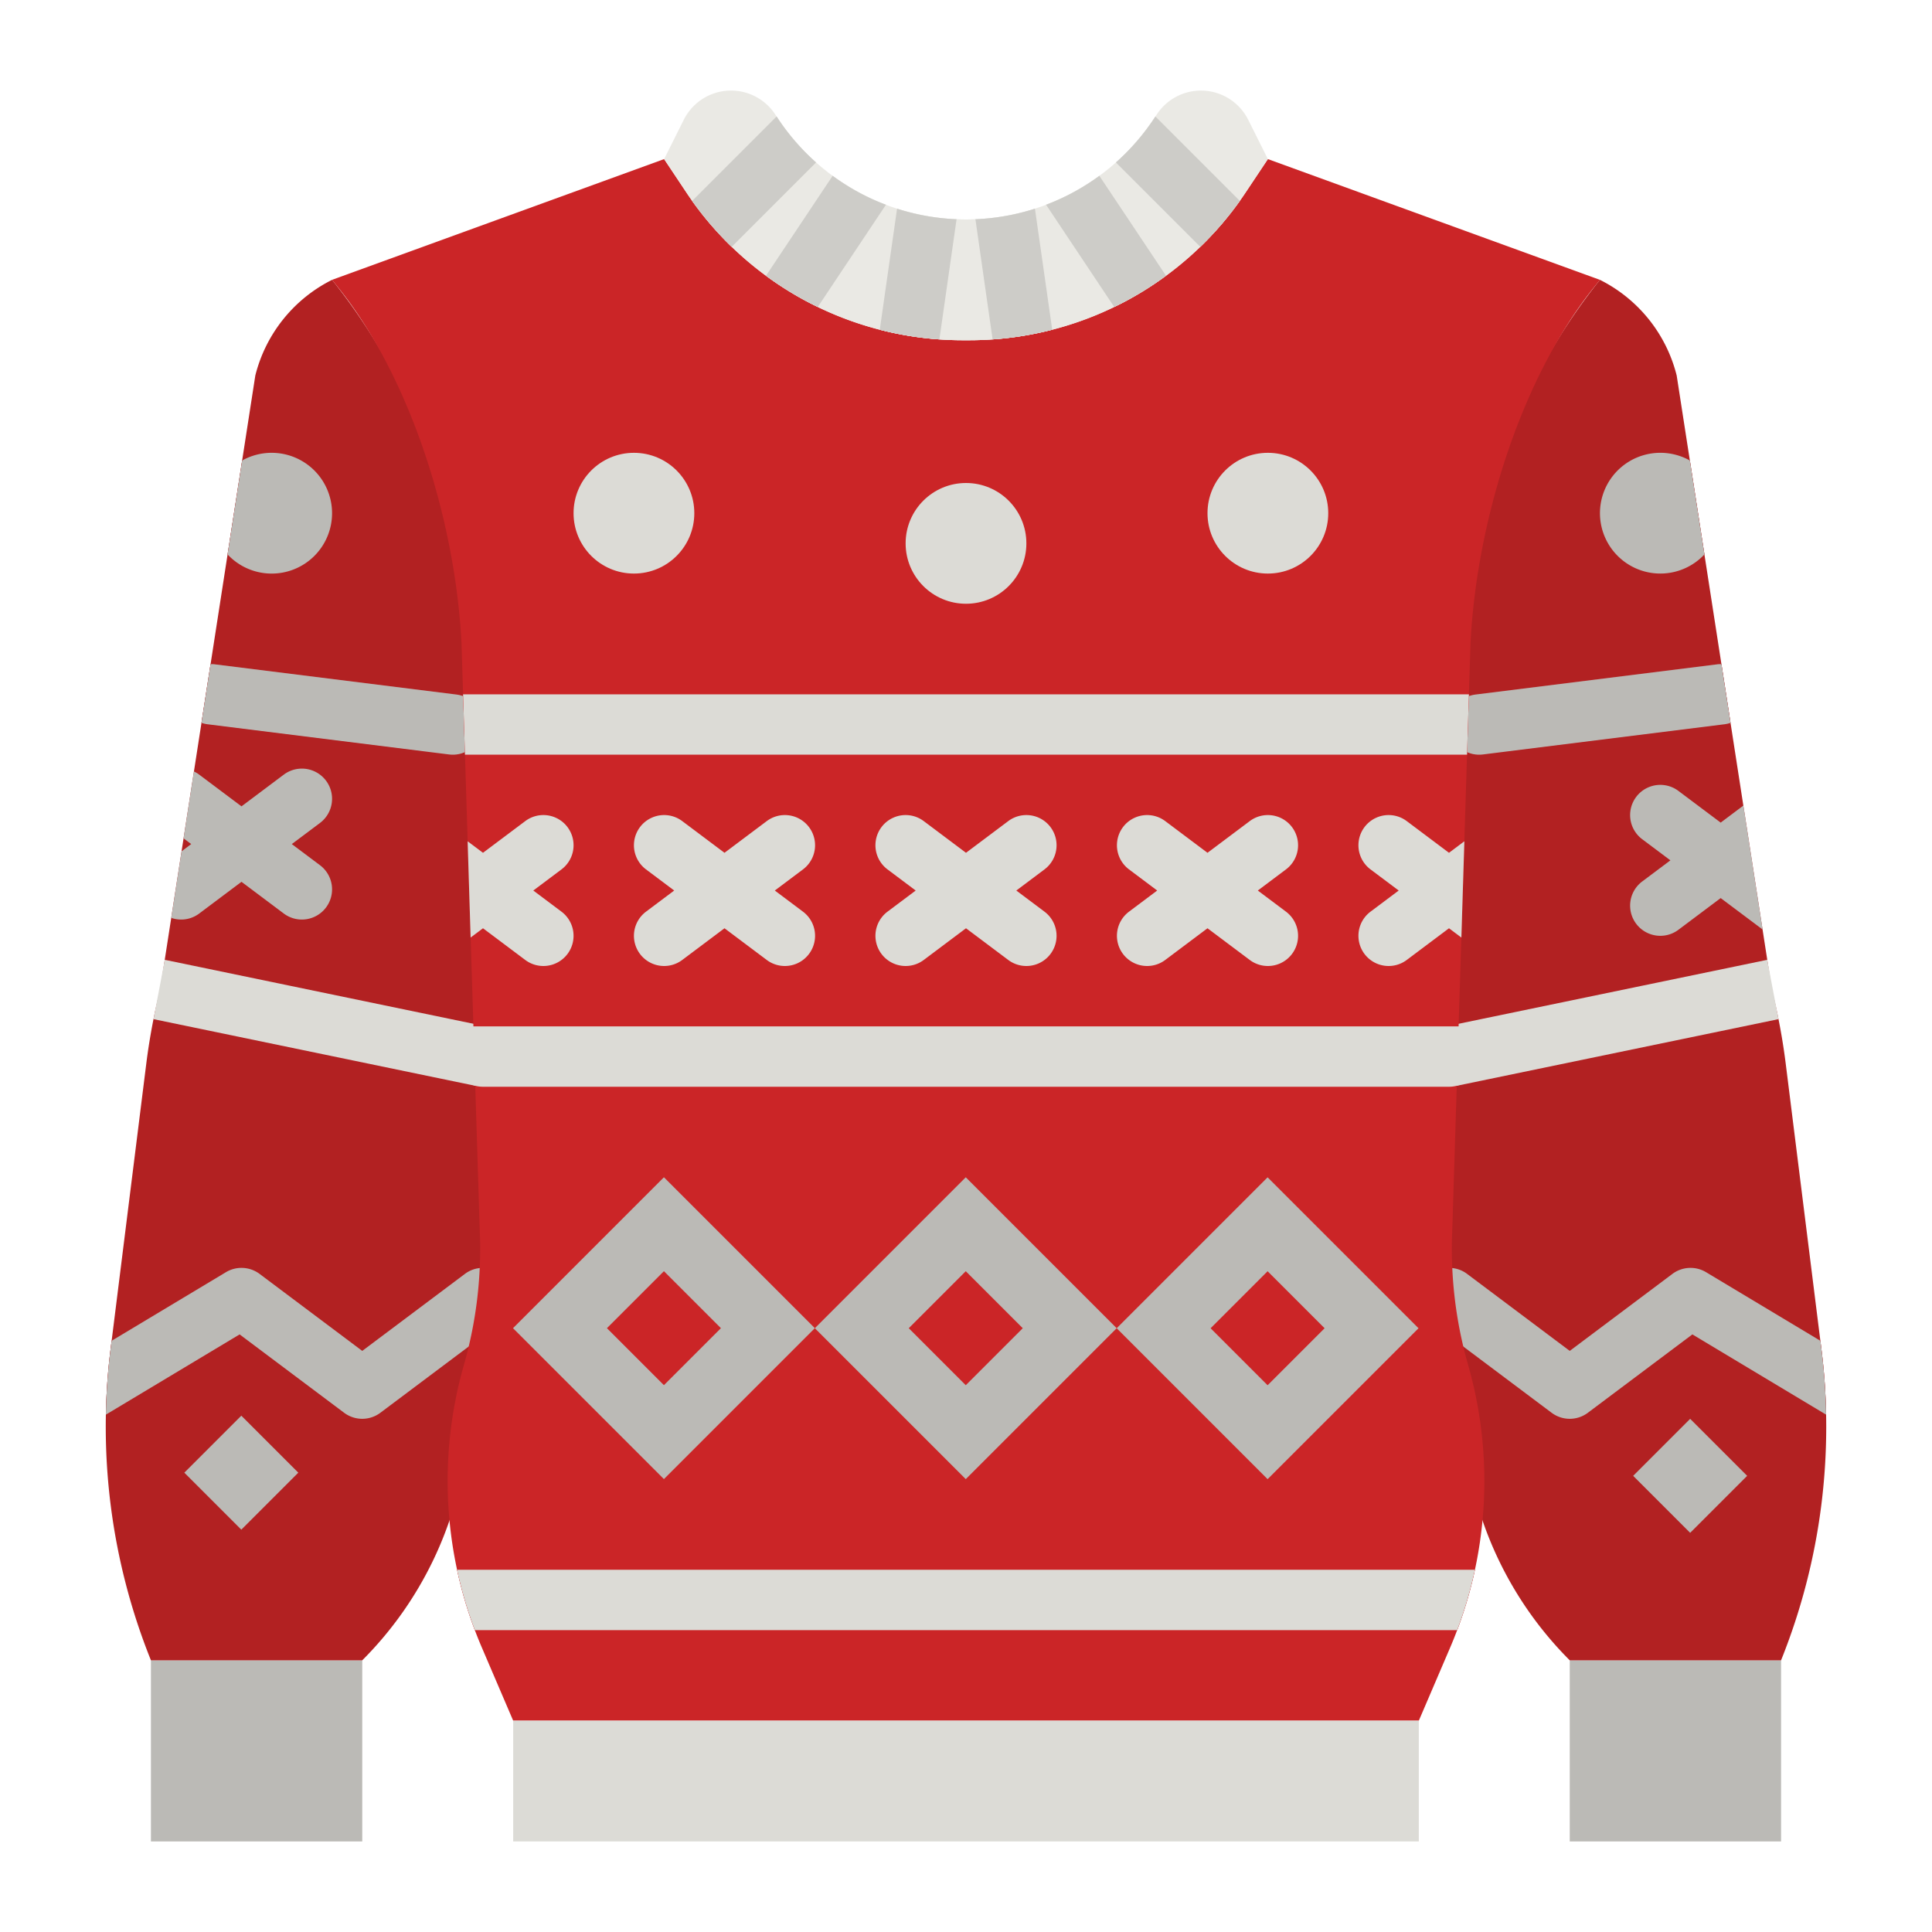 <svg height="512" viewBox="0 0 512 512" width="512" xmlns="http://www.w3.org/2000/svg"><g id="flat"><path d="m416 440h56v48h-56z" fill="#bbbab6" transform="matrix(-1 0 0 -1 888 928)"/><path d="m444.339 99.516 25.23 162.759a166.078 166.078 0 0 1 3.674 19.672l9.446 75.567a165.986 165.986 0 0 1 -10.591 82.24l-.098.246h-56a96.757 96.757 0 0 1 -27.748-57.733l-4.252-38.267 1.778-56 6.222-8-5.713-8 3.387-106.666a157.393 157.393 0 0 1 34.326-91.172 38.9 38.9 0 0 1 20.339 25.354z" fill="#b22122"/><path d="m451.69 146.93a16 16 0 1 1 -3.86-24.89z" fill="#b22122"/><path d="m483.94 374.89-.06-.03-35.38-21.23-27.7 20.77a8.01 8.01 0 0 1 -9.6 0l-25.99-19.49-1.21-10.91.25-7.99a7.851 7.851 0 0 1 4.55 1.59l27.2 20.4 27.2-20.4a8.016 8.016 0 0 1 8.92-.46l30.3 18.18.27 2.19a163.4 163.4 0 0 1 1.25 17.38z" fill="#b22122"/><path d="m458.61 191.56a7.962 7.962 0 0 1 -1.62.38l-64 8a8.386 8.386 0 0 1 -1 .06 7.811 7.811 0 0 1 -3.4-.77l.47-14.67a8.333 8.333 0 0 1 1.95-.5l64-8a6.815 6.815 0 0 1 1.19-.05z" fill="#b22122"/><path d="m471.32 270.08-.13.03-85.41 17.69.53-16.44 81.64-16.92c.13-.03.26-.05.39-.07 0 0 2.46 13.09 2.98 15.71z" fill="#dcdbd6"/><path d="m437.319 380.424h21.363v21.363h-21.363z" fill="#bbbab6" transform="matrix(.707 -.707 .707 .707 -145.337 431.336)"/><path d="m451.69 146.93a16 16 0 1 1 -3.86-24.89z" fill="#bbbab6"/><path d="m458.61 191.56a7.962 7.962 0 0 1 -1.62.38l-64 8a8.386 8.386 0 0 1 -1 .06 7.811 7.811 0 0 1 -3.4-.77l.47-14.67a8.333 8.333 0 0 1 1.95-.5l64-8a6.815 6.815 0 0 1 1.19-.05z" fill="#bbbab6"/><path d="m483.94 374.89-.06-.03-35.38-21.23-27.7 20.77a8.01 8.01 0 0 1 -9.6 0l-25.99-19.49-1.21-10.91.25-7.99a7.851 7.851 0 0 1 4.55 1.59l27.2 20.4 27.2-20.4a8.016 8.016 0 0 1 8.92-.46l30.3 18.18.27 2.19a163.4 163.4 0 0 1 1.25 17.38z" fill="#bbbab6"/><path d="m40 440h56v48h-56z" fill="#bbbab6"/><path d="m67.661 99.516-25.23 162.759a166.078 166.078 0 0 0 -3.674 19.672l-9.446 75.567a165.986 165.986 0 0 0 10.589 82.24l.1.246h56a96.757 96.757 0 0 0 27.748-57.733l4.252-38.267-1.778-56-6.222-8 5.713-8-3.387-106.666a157.393 157.393 0 0 0 -34.326-91.172 38.9 38.9 0 0 0 -20.339 25.354z" fill="#b22122"/><path d="m88 136a16 16 0 0 1 -27.69 10.93l3.86-24.89a16.01 16.01 0 0 1 23.83 13.96z" fill="#b22122"/><path d="m128 344-1.21 10.91-25.99 19.49a8.01 8.01 0 0 1 -9.6 0l-27.7-20.77-35.38 21.23-.06.03a163.4 163.4 0 0 1 1.25-17.38l.27-2.19 30.3-18.18a8.016 8.016 0 0 1 8.92.46l27.2 20.4 27.2-20.4a7.875 7.875 0 0 1 4.55-1.59z" fill="#b22122"/><path d="m123.41 199.23a7.811 7.811 0 0 1 -3.4.77 8.386 8.386 0 0 1 -1-.06l-64-8a7.962 7.962 0 0 1 -1.62-.38l2.41-15.55a6.815 6.815 0 0 1 1.19.05l64 8a8.333 8.333 0 0 1 1.95.5z" fill="#b22122"/><path d="m126.22 287.8-85.41-17.69-.13-.03c.52-2.62 2.98-15.71 2.98-15.71.13.02.26.04.39.07l81.64 16.92z" fill="#dcdbd6"/><path d="m53.319 379.626h21.363v21.363h-21.363z" fill="#bbbab6" transform="matrix(.707 -.707 .707 .707 -257.244 159.573)"/><path d="m88 136a16 16 0 0 1 -27.69 10.93l3.86-24.89a16.01 16.01 0 0 1 23.83 13.96z" fill="#bbbab6"/><path d="m123.41 199.23a7.811 7.811 0 0 1 -3.4.77 8.386 8.386 0 0 1 -1-.06l-64-8a7.962 7.962 0 0 1 -1.62-.38l2.41-15.55a6.815 6.815 0 0 1 1.19.05l64 8a8.333 8.333 0 0 1 1.95.5z" fill="#bbbab6"/><path d="m128 344-1.21 10.91-25.99 19.49a8.01 8.01 0 0 1 -9.6 0l-27.7-20.77-35.38 21.23-.06.03a163.4 163.4 0 0 1 1.25-17.38l.27-2.19 30.3-18.18a8.016 8.016 0 0 1 8.92.46l27.2 20.4 27.2-20.4a7.875 7.875 0 0 1 4.55-1.59z" fill="#bbbab6"/><path d="m389.686 170.749c1.5-31.582 12.949-69.881 32.7-94.57l1.614-2.017-88-32-5.876 8.814a88 88 0 0 1 -73.224 39.186h-1.8a88 88 0 0 1 -73.22-39.186l-5.88-8.814-88 32 1.614 2.017c19.751 24.689 31.2 62.988 32.7 94.57l4.81 154.859a112.017 112.017 0 0 1 -4.182 36.1v.008a112 112 0 0 0 4.747 74.888l8.311 19.396h240l8.314-19.4a112 112 0 0 0 4.747-74.888v-.008a112.017 112.017 0 0 1 -4.182-36.1z" fill="#cb2527"/><path d="m389.28 184-.5 16h-265.56l-.5-16z" fill="#cb2527"/><path d="m150.4 252.8a8 8 0 0 1 -11.2 1.6l-11.2-8.4-3.28 2.46-.79-25.51 4.07 3.05 11.2-8.4a8 8 0 1 1 9.6 12.8l-7.47 5.6 7.47 5.6a8.005 8.005 0 0 1 1.6 11.2z" fill="#cb2527"/><path d="m388.07 222.95-.79 25.51-3.28-2.46-11.2 8.4a8 8 0 0 1 -9.6-12.8l7.47-5.6-7.47-5.6a8 8 0 1 1 9.6-12.8l11.2 8.4z" fill="#cb2527"/><path d="m390.87 416a110.511 110.511 0 0 1 -4.71 16h-260.32a110.511 110.511 0 0 1 -4.71-16z" fill="#cb2527"/><path d="m136 456h240v32h-240z" fill="#dcdbd6"/><path d="m227.716 323.716h56.569v56.569h-56.569z" fill="#bbbab6" transform="matrix(.707 -.707 .707 .707 -173.921 284.118)"/><path d="m245.319 341.319h21.363v21.363h-21.363z" fill="#cb2527" transform="matrix(.707 -.707 .707 .707 -173.921 284.118)"/><path d="m307.716 323.716h56.569v56.569h-56.569z" fill="#bbbab6" transform="matrix(.707 -.707 .707 .707 -150.489 340.686)"/><path d="m325.319 341.319h21.363v21.363h-21.363z" fill="#cb2527" transform="matrix(.707 -.707 .707 .707 -150.489 340.686)"/><path d="m147.716 323.716h56.569v56.569h-56.569z" fill="#bbbab6" transform="matrix(.707 -.707 .707 .707 -197.352 227.549)"/><path d="m165.319 341.319h21.363v21.363h-21.363z" fill="#cb2527" transform="matrix(.707 -.707 .707 .707 -197.352 227.549)"/><g fill="#dcdbd6"><path d="m390.87 416a110.511 110.511 0 0 1 -4.71 16h-260.32a110.511 110.511 0 0 1 -4.71-16z"/><path d="m392 272h-272c-4.418 0 0 3.582 0 8a8 8 0 0 0 8 8h256a8 8 0 0 0 8-8c0-4.418 4.418-8 0-8z"/><path d="m278.4 219.2a8 8 0 0 0 -11.2-1.6l-11.2 8.4-11.2-8.4a8 8 0 1 0 -9.6 12.8l7.467 5.6-7.467 5.6a8 8 0 1 0 9.6 12.8l11.2-8.4 11.2 8.4a8 8 0 0 0 9.6-12.8l-7.467-5.6 7.467-5.6a8 8 0 0 0 1.6-11.2z"/><path d="m342.4 219.2a8 8 0 0 0 -11.2-1.6l-11.2 8.4-11.2-8.4a8 8 0 1 0 -9.6 12.8l7.467 5.6-7.467 5.6a8 8 0 1 0 9.6 12.8l11.2-8.4 11.2 8.4a8 8 0 0 0 9.6-12.8l-7.467-5.6 7.467-5.6a8 8 0 0 0 1.6-11.2z"/><path d="m214.4 219.2a8 8 0 0 0 -11.2-1.6l-11.2 8.4-11.2-8.4a8 8 0 0 0 -9.6 12.8l7.467 5.6-7.467 5.6a8 8 0 1 0 9.6 12.8l11.2-8.4 11.2 8.4a8 8 0 0 0 9.6-12.8l-7.467-5.6 7.467-5.6a8 8 0 0 0 1.6-11.2z"/><path d="m150.4 252.8a8 8 0 0 1 -11.2 1.6l-11.2-8.4-3.28 2.46-.79-25.51 4.07 3.05 11.2-8.4a8 8 0 1 1 9.6 12.8l-7.47 5.6 7.47 5.6a8.005 8.005 0 0 1 1.6 11.2z"/><path d="m388.07 222.95-.79 25.51-3.28-2.46-11.2 8.4a8 8 0 0 1 -9.6-12.8l7.47-5.6-7.47-5.6a8 8 0 1 1 9.6-12.8l11.2 8.4z"/><path d="m389.28 184-.5 16h-265.56l-.5-16z"/><circle cx="256" cy="144" r="16"/><circle cx="168" cy="136" r="16"/><circle cx="336" cy="136" r="16"/></g><path d="m330.789 31.74a14 14 0 0 0 -24.171-1.5l-.868 1.3a59.789 59.789 0 0 1 -49.75 26.622 59.789 59.789 0 0 1 -49.75-26.626l-.868-1.3a14 14 0 0 0 -24.171 1.5l-5.211 10.426 5.876 8.814a88 88 0 0 0 73.224 39.186h1.8a88 88 0 0 0 73.22-39.186l5.88-8.814z" fill="#eae9e4"/><path d="m216.27 43.05-22.36 22.36a87.89 87.89 0 0 1 -10.47-12.16v-.01l22.37-22.37.44.67a59.836 59.836 0 0 0 10.02 11.51z" fill="#eae9e4"/><path d="m234.78 54.26-18.06 27.09a86.694 86.694 0 0 1 -13.72-8.28l17.66-26.48a59.372 59.372 0 0 0 7.13 4.5 57.793 57.793 0 0 0 6.99 3.17z" fill="#eae9e4"/><path d="m278.85 87.38a87.665 87.665 0 0 1 -15.8 2.56q-3.06.225-6.15.22h-1.8q-3.09 0-6.15-.22a87.665 87.665 0 0 1 -15.8-2.56l4.58-32.08a59.523 59.523 0 0 0 15.77 2.8c.83.04 1.66.06 2.5.06s1.67-.02 2.5-.06a59.523 59.523 0 0 0 15.77-2.8z" fill="#eae9e4"/><path d="m309 73.07a86.694 86.694 0 0 1 -13.72 8.28l-18.06-27.09a59.107 59.107 0 0 0 14.12-7.67z" fill="#eae9e4"/><path d="m328.56 53.24v.01a87.89 87.89 0 0 1 -10.47 12.16l-22.36-22.36a59.836 59.836 0 0 0 10.02-11.51l.44-.67z" fill="#eae9e4"/><path d="m216.27 43.05-22.36 22.36a87.89 87.89 0 0 1 -10.47-12.16v-.01l22.37-22.37.44.67a59.836 59.836 0 0 0 10.02 11.51z" fill="#cdccc8"/><path d="m234.78 54.26-18.06 27.09a86.694 86.694 0 0 1 -13.72-8.28l17.66-26.48a59.372 59.372 0 0 0 7.13 4.5 57.793 57.793 0 0 0 6.99 3.17z" fill="#cdccc8"/><path d="m253.5 58.1-4.55 31.84a87.665 87.665 0 0 1 -15.8-2.56l4.58-32.08a59.523 59.523 0 0 0 15.77 2.8z" fill="#cdccc8"/><path d="m328.56 53.24v.01a87.89 87.89 0 0 1 -10.47 12.16l-22.36-22.36a59.836 59.836 0 0 0 10.02-11.51l.44-.67z" fill="#cdccc8"/><path d="m309 73.07a86.694 86.694 0 0 1 -13.72 8.28l-18.06-27.09a59.107 59.107 0 0 0 14.12-7.67z" fill="#cdccc8"/><path d="m263.05 89.94a87.665 87.665 0 0 0 15.8-2.56l-4.58-32.08a59.523 59.523 0 0 1 -15.77 2.8z" fill="#cdccc8"/><path d="m86.4 240.49a8 8 0 0 1 -11.2 1.6l-11.2-8.4-11.2 8.4a7.951 7.951 0 0 1 -4.79 1.6 8.154 8.154 0 0 1 -2.63-.44l2.74-17.64v-.01l2.55-1.91-2.02-1.51v-.01l2.74-17.72a7.289 7.289 0 0 1 1.41.84l11.2 8.4 11.2-8.4a8 8 0 1 1 9.6 12.8l-7.47 5.6 7.47 5.6a8 8 0 0 1 1.6 11.2z" fill="#bbbab6"/><path d="m467.1 246.32-11.1-8.32-11.2 8.4a8 8 0 0 1 -9.6-12.8l7.47-5.6-7.47-5.6a8 8 0 1 1 9.6-12.8l11.2 8.4 6.01-4.51z" fill="#bbbab6"/></g></svg>